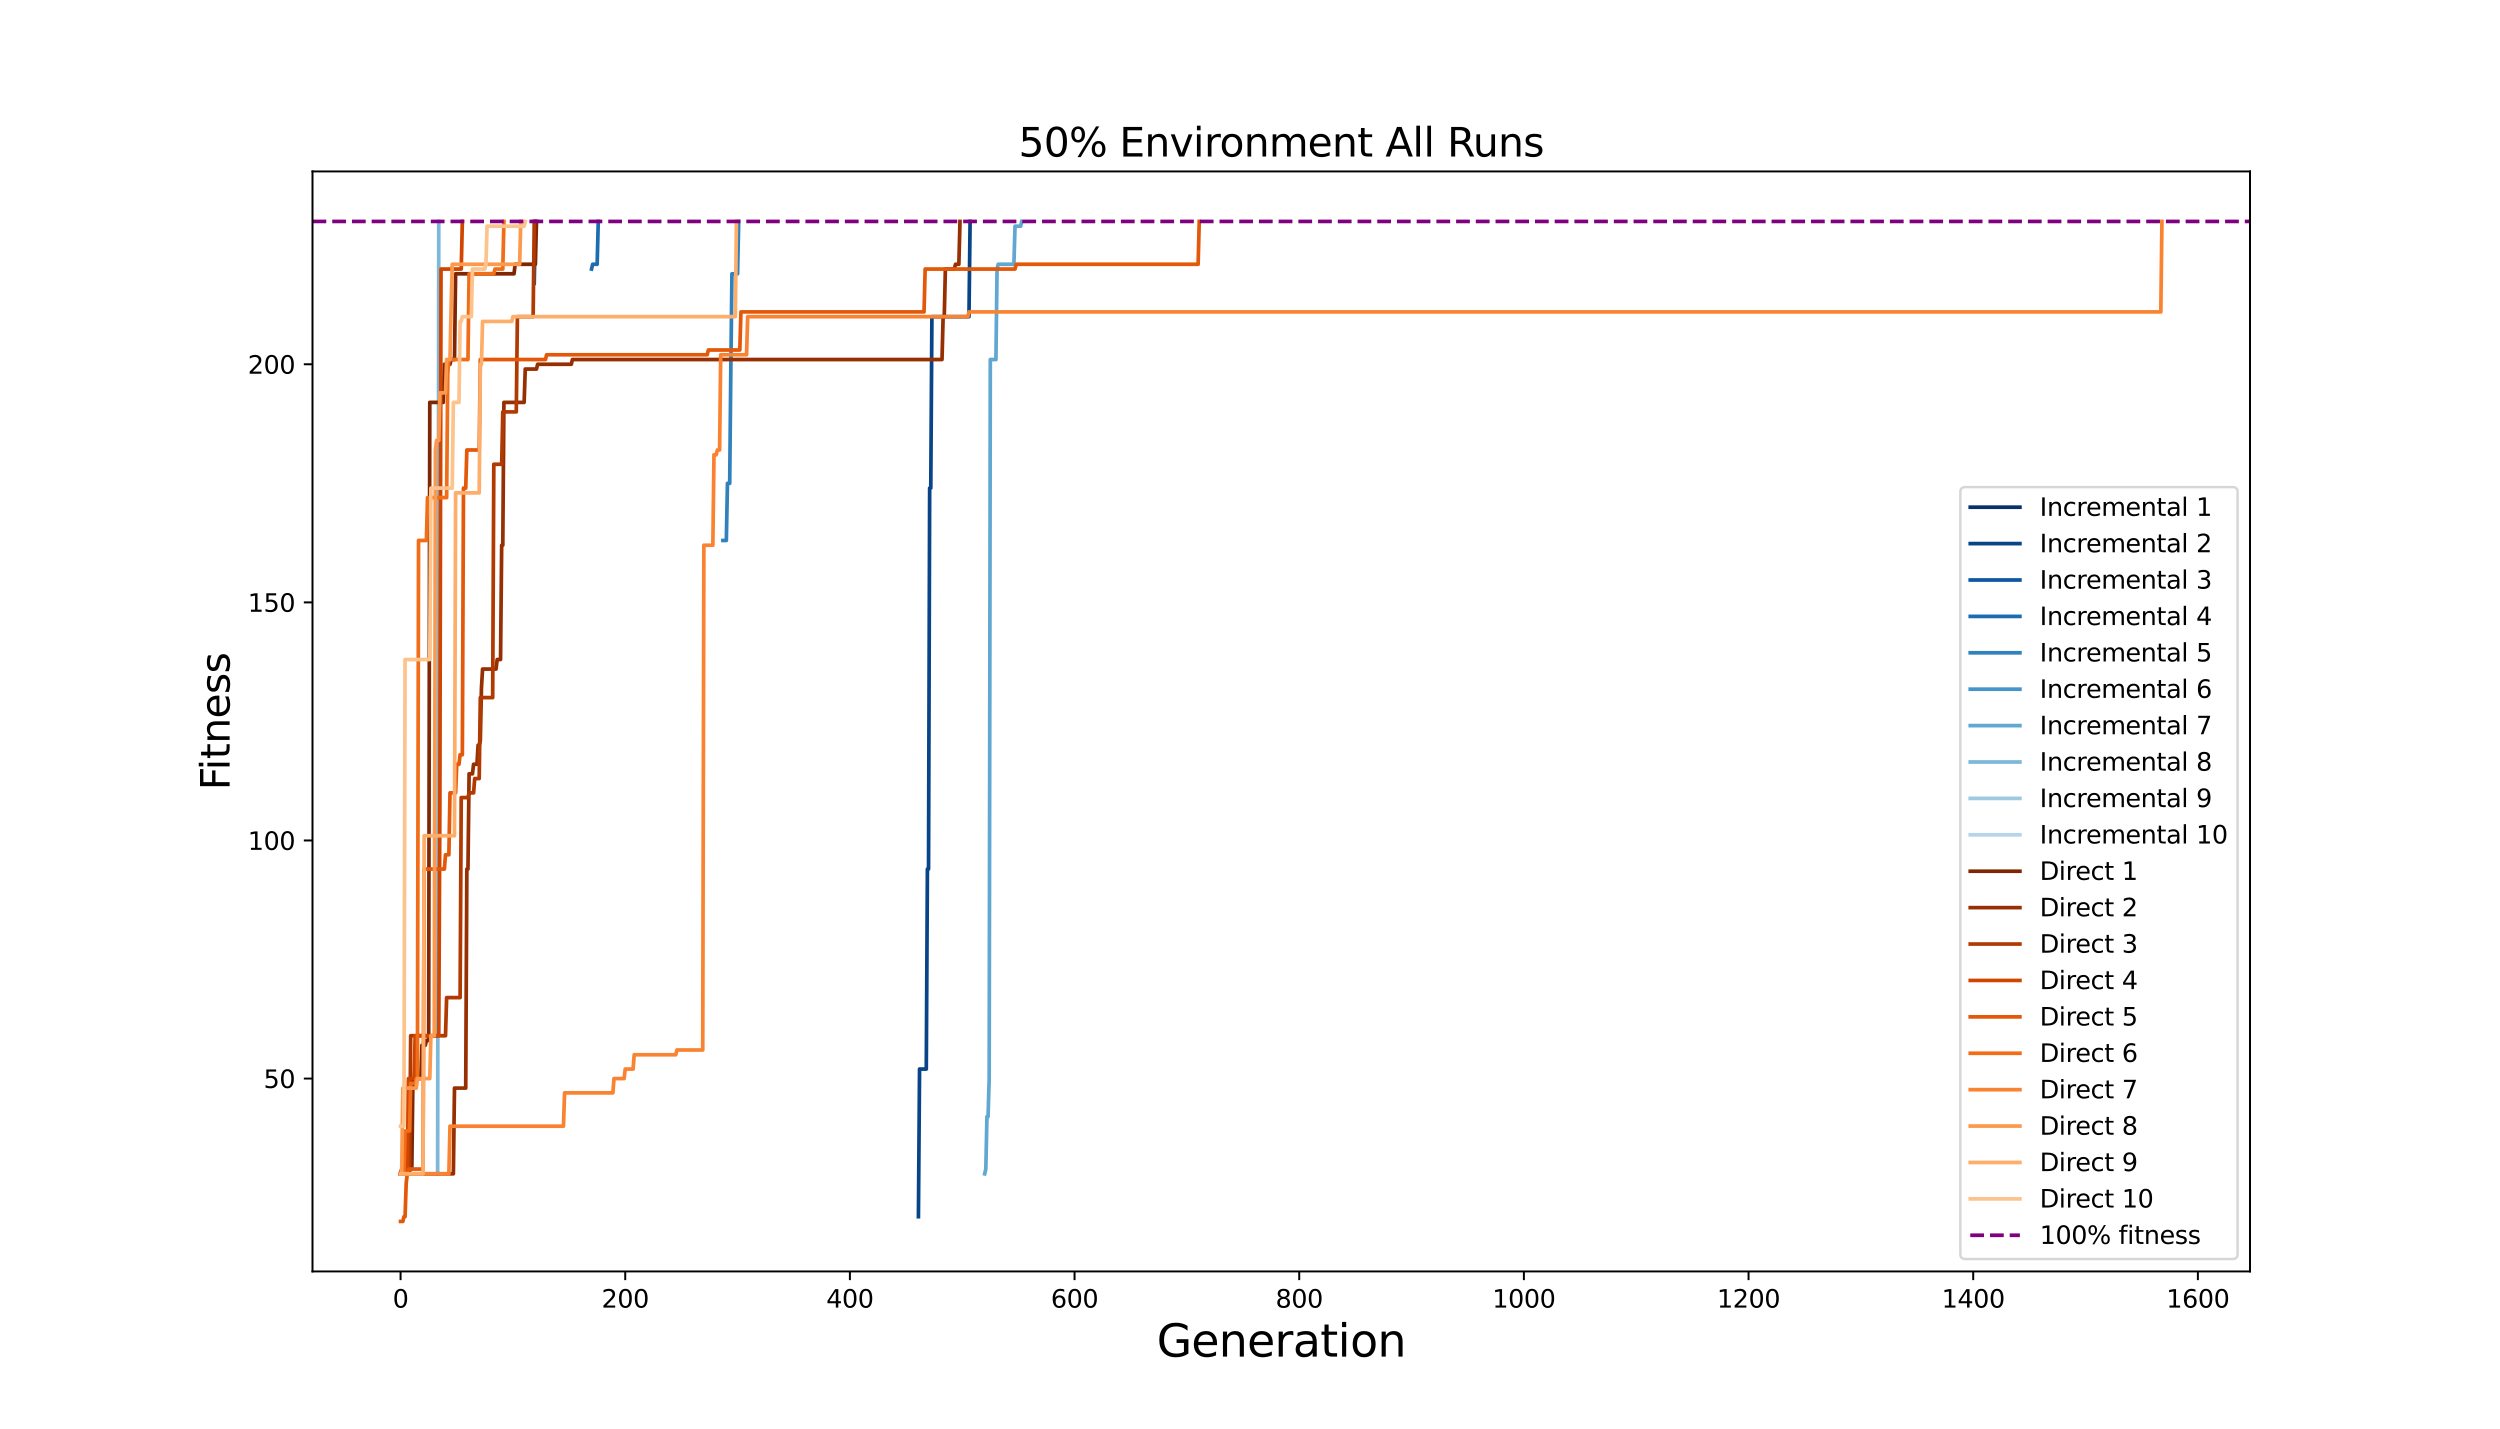<?xml version="1.0" encoding="utf-8" standalone="no"?>
<!DOCTYPE svg PUBLIC "-//W3C//DTD SVG 1.1//EN"
  "http://www.w3.org/Graphics/SVG/1.1/DTD/svg11.dtd">
<svg xmlns:xlink="http://www.w3.org/1999/xlink" width="1008pt" height="576pt" viewBox="0 0 1008 576" xmlns="http://www.w3.org/2000/svg" version="1.1">
 <defs>
  <style type="text/css">*{stroke-linejoin: round; stroke-linecap: butt}</style>
 </defs>
 <g id="figure_1">
  <g id="patch_1">
   <path d="M 0 576 
L 1008 576 
L 1008 0 
L 0 0 
z
" style="fill: #ffffff"/>
  </g>
  <g id="axes_1">
   <g id="patch_2">
    <path d="M 126 512.64 
L 907.2 512.64 
L 907.2 69.12 
L 126 69.12 
z
" style="fill: #ffffff"/>
   </g>
   <g id="matplotlib.axis_1">
    <g id="xtick_1">
     <g id="line2d_1">
      <defs>
       <path id="m8a34e574d5" d="M 0 0 
L 0 3.5 
" style="stroke: #000000; stroke-width: 0.8"/>
      </defs>
      <g>
       <use xlink:href="#m8a34e574d5" x="161.509" y="512.64" style="stroke: #000000; stroke-width: 0.8"/>
      </g>
     </g>
     <g id="text_1">
      <!-- 0 -->
      <g transform="translate(158.328 527.238) scale(0.1 -0.1)">
       <defs>
        <path id="DejaVuSans-30" d="M 2034 4250 
Q 1547 4250 1301 3770 
Q 1056 3291 1056 2328 
Q 1056 1369 1301 889 
Q 1547 409 2034 409 
Q 2525 409 2770 889 
Q 3016 1369 3016 2328 
Q 3016 3291 2770 3770 
Q 2525 4250 2034 4250 
z
M 2034 4750 
Q 2819 4750 3233 4129 
Q 3647 3509 3647 2328 
Q 3647 1150 3233 529 
Q 2819 -91 2034 -91 
Q 1250 -91 836 529 
Q 422 1150 422 2328 
Q 422 3509 836 4129 
Q 1250 4750 2034 4750 
z
" transform="scale(0.016)"/>
       </defs>
       <use xlink:href="#DejaVuSans-30"/>
      </g>
     </g>
    </g>
    <g id="xtick_2">
     <g id="line2d_2">
      <g>
       <use xlink:href="#m8a34e574d5" x="252.094" y="512.64" style="stroke: #000000; stroke-width: 0.8"/>
      </g>
     </g>
     <g id="text_2">
      <!-- 200 -->
      <g transform="translate(242.55 527.238) scale(0.1 -0.1)">
       <defs>
        <path id="DejaVuSans-32" d="M 1228 531 
L 3431 531 
L 3431 0 
L 469 0 
L 469 531 
Q 828 903 1448 1529 
Q 2069 2156 2228 2338 
Q 2531 2678 2651 2914 
Q 2772 3150 2772 3378 
Q 2772 3750 2511 3984 
Q 2250 4219 1831 4219 
Q 1534 4219 1204 4116 
Q 875 4013 500 3803 
L 500 4441 
Q 881 4594 1212 4672 
Q 1544 4750 1819 4750 
Q 2544 4750 2975 4387 
Q 3406 4025 3406 3419 
Q 3406 3131 3298 2873 
Q 3191 2616 2906 2266 
Q 2828 2175 2409 1742 
Q 1991 1309 1228 531 
z
" transform="scale(0.016)"/>
       </defs>
       <use xlink:href="#DejaVuSans-32"/>
       <use xlink:href="#DejaVuSans-30" x="63.623"/>
       <use xlink:href="#DejaVuSans-30" x="127.246"/>
      </g>
     </g>
    </g>
    <g id="xtick_3">
     <g id="line2d_3">
      <g>
       <use xlink:href="#m8a34e574d5" x="342.678" y="512.64" style="stroke: #000000; stroke-width: 0.8"/>
      </g>
     </g>
     <g id="text_3">
      <!-- 400 -->
      <g transform="translate(333.134 527.238) scale(0.1 -0.1)">
       <defs>
        <path id="DejaVuSans-34" d="M 2419 4116 
L 825 1625 
L 2419 1625 
L 2419 4116 
z
M 2253 4666 
L 3047 4666 
L 3047 1625 
L 3713 1625 
L 3713 1100 
L 3047 1100 
L 3047 0 
L 2419 0 
L 2419 1100 
L 313 1100 
L 313 1709 
L 2253 4666 
z
" transform="scale(0.016)"/>
       </defs>
       <use xlink:href="#DejaVuSans-34"/>
       <use xlink:href="#DejaVuSans-30" x="63.623"/>
       <use xlink:href="#DejaVuSans-30" x="127.246"/>
      </g>
     </g>
    </g>
    <g id="xtick_4">
     <g id="line2d_4">
      <g>
       <use xlink:href="#m8a34e574d5" x="433.262" y="512.64" style="stroke: #000000; stroke-width: 0.8"/>
      </g>
     </g>
     <g id="text_4">
      <!-- 600 -->
      <g transform="translate(423.719 527.238) scale(0.1 -0.1)">
       <defs>
        <path id="DejaVuSans-36" d="M 2113 2584 
Q 1688 2584 1439 2293 
Q 1191 2003 1191 1497 
Q 1191 994 1439 701 
Q 1688 409 2113 409 
Q 2538 409 2786 701 
Q 3034 994 3034 1497 
Q 3034 2003 2786 2293 
Q 2538 2584 2113 2584 
z
M 3366 4563 
L 3366 3988 
Q 3128 4100 2886 4159 
Q 2644 4219 2406 4219 
Q 1781 4219 1451 3797 
Q 1122 3375 1075 2522 
Q 1259 2794 1537 2939 
Q 1816 3084 2150 3084 
Q 2853 3084 3261 2657 
Q 3669 2231 3669 1497 
Q 3669 778 3244 343 
Q 2819 -91 2113 -91 
Q 1303 -91 875 529 
Q 447 1150 447 2328 
Q 447 3434 972 4092 
Q 1497 4750 2381 4750 
Q 2619 4750 2861 4703 
Q 3103 4656 3366 4563 
z
" transform="scale(0.016)"/>
       </defs>
       <use xlink:href="#DejaVuSans-36"/>
       <use xlink:href="#DejaVuSans-30" x="63.623"/>
       <use xlink:href="#DejaVuSans-30" x="127.246"/>
      </g>
     </g>
    </g>
    <g id="xtick_5">
     <g id="line2d_5">
      <g>
       <use xlink:href="#m8a34e574d5" x="523.847" y="512.64" style="stroke: #000000; stroke-width: 0.8"/>
      </g>
     </g>
     <g id="text_5">
      <!-- 800 -->
      <g transform="translate(514.303 527.238) scale(0.1 -0.1)">
       <defs>
        <path id="DejaVuSans-38" d="M 2034 2216 
Q 1584 2216 1326 1975 
Q 1069 1734 1069 1313 
Q 1069 891 1326 650 
Q 1584 409 2034 409 
Q 2484 409 2743 651 
Q 3003 894 3003 1313 
Q 3003 1734 2745 1975 
Q 2488 2216 2034 2216 
z
M 1403 2484 
Q 997 2584 770 2862 
Q 544 3141 544 3541 
Q 544 4100 942 4425 
Q 1341 4750 2034 4750 
Q 2731 4750 3128 4425 
Q 3525 4100 3525 3541 
Q 3525 3141 3298 2862 
Q 3072 2584 2669 2484 
Q 3125 2378 3379 2068 
Q 3634 1759 3634 1313 
Q 3634 634 3220 271 
Q 2806 -91 2034 -91 
Q 1263 -91 848 271 
Q 434 634 434 1313 
Q 434 1759 690 2068 
Q 947 2378 1403 2484 
z
M 1172 3481 
Q 1172 3119 1398 2916 
Q 1625 2713 2034 2713 
Q 2441 2713 2670 2916 
Q 2900 3119 2900 3481 
Q 2900 3844 2670 4047 
Q 2441 4250 2034 4250 
Q 1625 4250 1398 4047 
Q 1172 3844 1172 3481 
z
" transform="scale(0.016)"/>
       </defs>
       <use xlink:href="#DejaVuSans-38"/>
       <use xlink:href="#DejaVuSans-30" x="63.623"/>
       <use xlink:href="#DejaVuSans-30" x="127.246"/>
      </g>
     </g>
    </g>
    <g id="xtick_6">
     <g id="line2d_6">
      <g>
       <use xlink:href="#m8a34e574d5" x="614.431" y="512.64" style="stroke: #000000; stroke-width: 0.8"/>
      </g>
     </g>
     <g id="text_6">
      <!-- 1000 -->
      <g transform="translate(601.706 527.238) scale(0.1 -0.1)">
       <defs>
        <path id="DejaVuSans-31" d="M 794 531 
L 1825 531 
L 1825 4091 
L 703 3866 
L 703 4441 
L 1819 4666 
L 2450 4666 
L 2450 531 
L 3481 531 
L 3481 0 
L 794 0 
L 794 531 
z
" transform="scale(0.016)"/>
       </defs>
       <use xlink:href="#DejaVuSans-31"/>
       <use xlink:href="#DejaVuSans-30" x="63.623"/>
       <use xlink:href="#DejaVuSans-30" x="127.246"/>
       <use xlink:href="#DejaVuSans-30" x="190.869"/>
      </g>
     </g>
    </g>
    <g id="xtick_7">
     <g id="line2d_7">
      <g>
       <use xlink:href="#m8a34e574d5" x="705.016" y="512.64" style="stroke: #000000; stroke-width: 0.8"/>
      </g>
     </g>
     <g id="text_7">
      <!-- 1200 -->
      <g transform="translate(692.291 527.238) scale(0.1 -0.1)">
       <use xlink:href="#DejaVuSans-31"/>
       <use xlink:href="#DejaVuSans-32" x="63.623"/>
       <use xlink:href="#DejaVuSans-30" x="127.246"/>
       <use xlink:href="#DejaVuSans-30" x="190.869"/>
      </g>
     </g>
    </g>
    <g id="xtick_8">
     <g id="line2d_8">
      <g>
       <use xlink:href="#m8a34e574d5" x="795.6" y="512.64" style="stroke: #000000; stroke-width: 0.8"/>
      </g>
     </g>
     <g id="text_8">
      <!-- 1400 -->
      <g transform="translate(782.875 527.238) scale(0.1 -0.1)">
       <use xlink:href="#DejaVuSans-31"/>
       <use xlink:href="#DejaVuSans-34" x="63.623"/>
       <use xlink:href="#DejaVuSans-30" x="127.246"/>
       <use xlink:href="#DejaVuSans-30" x="190.869"/>
      </g>
     </g>
    </g>
    <g id="xtick_9">
     <g id="line2d_9">
      <g>
       <use xlink:href="#m8a34e574d5" x="886.184" y="512.64" style="stroke: #000000; stroke-width: 0.8"/>
      </g>
     </g>
     <g id="text_9">
      <!-- 1600 -->
      <g transform="translate(873.459 527.238) scale(0.1 -0.1)">
       <use xlink:href="#DejaVuSans-31"/>
       <use xlink:href="#DejaVuSans-36" x="63.623"/>
       <use xlink:href="#DejaVuSans-30" x="127.246"/>
       <use xlink:href="#DejaVuSans-30" x="190.869"/>
      </g>
     </g>
    </g>
    <g id="text_10">
     <!-- Generation -->
     <g transform="translate(466.393 546.995) scale(0.18 -0.18)">
      <defs>
       <path id="DejaVuSans-47" d="M 3809 666 
L 3809 1919 
L 2778 1919 
L 2778 2438 
L 4434 2438 
L 4434 434 
Q 4069 175 3628 42 
Q 3188 -91 2688 -91 
Q 1594 -91 976 548 
Q 359 1188 359 2328 
Q 359 3472 976 4111 
Q 1594 4750 2688 4750 
Q 3144 4750 3555 4637 
Q 3966 4525 4313 4306 
L 4313 3634 
Q 3963 3931 3569 4081 
Q 3175 4231 2741 4231 
Q 1884 4231 1454 3753 
Q 1025 3275 1025 2328 
Q 1025 1384 1454 906 
Q 1884 428 2741 428 
Q 3075 428 3337 486 
Q 3600 544 3809 666 
z
" transform="scale(0.016)"/>
       <path id="DejaVuSans-65" d="M 3597 1894 
L 3597 1613 
L 953 1613 
Q 991 1019 1311 708 
Q 1631 397 2203 397 
Q 2534 397 2845 478 
Q 3156 559 3463 722 
L 3463 178 
Q 3153 47 2828 -22 
Q 2503 -91 2169 -91 
Q 1331 -91 842 396 
Q 353 884 353 1716 
Q 353 2575 817 3079 
Q 1281 3584 2069 3584 
Q 2775 3584 3186 3129 
Q 3597 2675 3597 1894 
z
M 3022 2063 
Q 3016 2534 2758 2815 
Q 2500 3097 2075 3097 
Q 1594 3097 1305 2825 
Q 1016 2553 972 2059 
L 3022 2063 
z
" transform="scale(0.016)"/>
       <path id="DejaVuSans-6e" d="M 3513 2113 
L 3513 0 
L 2938 0 
L 2938 2094 
Q 2938 2591 2744 2837 
Q 2550 3084 2163 3084 
Q 1697 3084 1428 2787 
Q 1159 2491 1159 1978 
L 1159 0 
L 581 0 
L 581 3500 
L 1159 3500 
L 1159 2956 
Q 1366 3272 1645 3428 
Q 1925 3584 2291 3584 
Q 2894 3584 3203 3211 
Q 3513 2838 3513 2113 
z
" transform="scale(0.016)"/>
       <path id="DejaVuSans-72" d="M 2631 2963 
Q 2534 3019 2420 3045 
Q 2306 3072 2169 3072 
Q 1681 3072 1420 2755 
Q 1159 2438 1159 1844 
L 1159 0 
L 581 0 
L 581 3500 
L 1159 3500 
L 1159 2956 
Q 1341 3275 1631 3429 
Q 1922 3584 2338 3584 
Q 2397 3584 2469 3576 
Q 2541 3569 2628 3553 
L 2631 2963 
z
" transform="scale(0.016)"/>
       <path id="DejaVuSans-61" d="M 2194 1759 
Q 1497 1759 1228 1600 
Q 959 1441 959 1056 
Q 959 750 1161 570 
Q 1363 391 1709 391 
Q 2188 391 2477 730 
Q 2766 1069 2766 1631 
L 2766 1759 
L 2194 1759 
z
M 3341 1997 
L 3341 0 
L 2766 0 
L 2766 531 
Q 2569 213 2275 61 
Q 1981 -91 1556 -91 
Q 1019 -91 701 211 
Q 384 513 384 1019 
Q 384 1609 779 1909 
Q 1175 2209 1959 2209 
L 2766 2209 
L 2766 2266 
Q 2766 2663 2505 2880 
Q 2244 3097 1772 3097 
Q 1472 3097 1187 3025 
Q 903 2953 641 2809 
L 641 3341 
Q 956 3463 1253 3523 
Q 1550 3584 1831 3584 
Q 2591 3584 2966 3190 
Q 3341 2797 3341 1997 
z
" transform="scale(0.016)"/>
       <path id="DejaVuSans-74" d="M 1172 4494 
L 1172 3500 
L 2356 3500 
L 2356 3053 
L 1172 3053 
L 1172 1153 
Q 1172 725 1289 603 
Q 1406 481 1766 481 
L 2356 481 
L 2356 0 
L 1766 0 
Q 1100 0 847 248 
Q 594 497 594 1153 
L 594 3053 
L 172 3053 
L 172 3500 
L 594 3500 
L 594 4494 
L 1172 4494 
z
" transform="scale(0.016)"/>
       <path id="DejaVuSans-69" d="M 603 3500 
L 1178 3500 
L 1178 0 
L 603 0 
L 603 3500 
z
M 603 4863 
L 1178 4863 
L 1178 4134 
L 603 4134 
L 603 4863 
z
" transform="scale(0.016)"/>
       <path id="DejaVuSans-6f" d="M 1959 3097 
Q 1497 3097 1228 2736 
Q 959 2375 959 1747 
Q 959 1119 1226 758 
Q 1494 397 1959 397 
Q 2419 397 2687 759 
Q 2956 1122 2956 1747 
Q 2956 2369 2687 2733 
Q 2419 3097 1959 3097 
z
M 1959 3584 
Q 2709 3584 3137 3096 
Q 3566 2609 3566 1747 
Q 3566 888 3137 398 
Q 2709 -91 1959 -91 
Q 1206 -91 779 398 
Q 353 888 353 1747 
Q 353 2609 779 3096 
Q 1206 3584 1959 3584 
z
" transform="scale(0.016)"/>
      </defs>
      <use xlink:href="#DejaVuSans-47"/>
      <use xlink:href="#DejaVuSans-65" x="77.49"/>
      <use xlink:href="#DejaVuSans-6e" x="139.014"/>
      <use xlink:href="#DejaVuSans-65" x="202.393"/>
      <use xlink:href="#DejaVuSans-72" x="263.916"/>
      <use xlink:href="#DejaVuSans-61" x="305.029"/>
      <use xlink:href="#DejaVuSans-74" x="366.309"/>
      <use xlink:href="#DejaVuSans-69" x="405.518"/>
      <use xlink:href="#DejaVuSans-6f" x="433.301"/>
      <use xlink:href="#DejaVuSans-6e" x="494.482"/>
     </g>
    </g>
   </g>
   <g id="matplotlib.axis_2">
    <g id="ytick_1">
     <g id="line2d_10">
      <defs>
       <path id="med79c8e75f" d="M 0 0 
L -3.5 0 
" style="stroke: #000000; stroke-width: 0.8"/>
      </defs>
      <g>
       <use xlink:href="#med79c8e75f" x="126" y="434.88" style="stroke: #000000; stroke-width: 0.8"/>
      </g>
     </g>
     <g id="text_11">
      <!-- 50 -->
      <g transform="translate(106.275 438.679) scale(0.1 -0.1)">
       <defs>
        <path id="DejaVuSans-35" d="M 691 4666 
L 3169 4666 
L 3169 4134 
L 1269 4134 
L 1269 2991 
Q 1406 3038 1543 3061 
Q 1681 3084 1819 3084 
Q 2600 3084 3056 2656 
Q 3513 2228 3513 1497 
Q 3513 744 3044 326 
Q 2575 -91 1722 -91 
Q 1428 -91 1123 -41 
Q 819 9 494 109 
L 494 744 
Q 775 591 1075 516 
Q 1375 441 1709 441 
Q 2250 441 2565 725 
Q 2881 1009 2881 1497 
Q 2881 1984 2565 2268 
Q 2250 2553 1709 2553 
Q 1456 2553 1204 2497 
Q 953 2441 691 2322 
L 691 4666 
z
" transform="scale(0.016)"/>
       </defs>
       <use xlink:href="#DejaVuSans-35"/>
       <use xlink:href="#DejaVuSans-30" x="63.623"/>
      </g>
     </g>
    </g>
    <g id="ytick_2">
     <g id="line2d_11">
      <g>
       <use xlink:href="#med79c8e75f" x="126" y="338.88" style="stroke: #000000; stroke-width: 0.8"/>
      </g>
     </g>
     <g id="text_12">
      <!-- 100 -->
      <g transform="translate(99.912 342.679) scale(0.1 -0.1)">
       <use xlink:href="#DejaVuSans-31"/>
       <use xlink:href="#DejaVuSans-30" x="63.623"/>
       <use xlink:href="#DejaVuSans-30" x="127.246"/>
      </g>
     </g>
    </g>
    <g id="ytick_3">
     <g id="line2d_12">
      <g>
       <use xlink:href="#med79c8e75f" x="126" y="242.88" style="stroke: #000000; stroke-width: 0.8"/>
      </g>
     </g>
     <g id="text_13">
      <!-- 150 -->
      <g transform="translate(99.912 246.679) scale(0.1 -0.1)">
       <use xlink:href="#DejaVuSans-31"/>
       <use xlink:href="#DejaVuSans-35" x="63.623"/>
       <use xlink:href="#DejaVuSans-30" x="127.246"/>
      </g>
     </g>
    </g>
    <g id="ytick_4">
     <g id="line2d_13">
      <g>
       <use xlink:href="#med79c8e75f" x="126" y="146.88" style="stroke: #000000; stroke-width: 0.8"/>
      </g>
     </g>
     <g id="text_14">
      <!-- 200 -->
      <g transform="translate(99.912 150.679) scale(0.1 -0.1)">
       <use xlink:href="#DejaVuSans-32"/>
       <use xlink:href="#DejaVuSans-30" x="63.623"/>
       <use xlink:href="#DejaVuSans-30" x="127.246"/>
      </g>
     </g>
    </g>
    <g id="text_15">
     <!-- Fitness -->
     <g transform="translate(92.585 318.587) rotate(-90) scale(0.16 -0.16)">
      <defs>
       <path id="DejaVuSans-46" d="M 628 4666 
L 3309 4666 
L 3309 4134 
L 1259 4134 
L 1259 2759 
L 3109 2759 
L 3109 2228 
L 1259 2228 
L 1259 0 
L 628 0 
L 628 4666 
z
" transform="scale(0.016)"/>
       <path id="DejaVuSans-73" d="M 2834 3397 
L 2834 2853 
Q 2591 2978 2328 3040 
Q 2066 3103 1784 3103 
Q 1356 3103 1142 2972 
Q 928 2841 928 2578 
Q 928 2378 1081 2264 
Q 1234 2150 1697 2047 
L 1894 2003 
Q 2506 1872 2764 1633 
Q 3022 1394 3022 966 
Q 3022 478 2636 193 
Q 2250 -91 1575 -91 
Q 1294 -91 989 -36 
Q 684 19 347 128 
L 347 722 
Q 666 556 975 473 
Q 1284 391 1588 391 
Q 1994 391 2212 530 
Q 2431 669 2431 922 
Q 2431 1156 2273 1281 
Q 2116 1406 1581 1522 
L 1381 1569 
Q 847 1681 609 1914 
Q 372 2147 372 2553 
Q 372 3047 722 3315 
Q 1072 3584 1716 3584 
Q 2034 3584 2315 3537 
Q 2597 3491 2834 3397 
z
" transform="scale(0.016)"/>
      </defs>
      <use xlink:href="#DejaVuSans-46"/>
      <use xlink:href="#DejaVuSans-69" x="50.27"/>
      <use xlink:href="#DejaVuSans-74" x="78.053"/>
      <use xlink:href="#DejaVuSans-6e" x="117.262"/>
      <use xlink:href="#DejaVuSans-65" x="180.641"/>
      <use xlink:href="#DejaVuSans-73" x="242.164"/>
      <use xlink:href="#DejaVuSans-73" x="294.264"/>
     </g>
    </g>
   </g>
   <g id="line2d_14">
    <path d="M 256.623 89.28 
" clip-path="url(#pf8d61928e3)" style="fill: none; stroke: #08306b; stroke-width: 1.5; stroke-linecap: square"/>
   </g>
   <g id="line2d_15">
    <path d="M 370.306 490.56 
L 370.759 431.04 
L 371.212 431.04 
L 371.665 431.04 
L 372.118 431.04 
L 372.571 431.04 
L 373.024 431.04 
L 373.477 431.04 
L 373.93 350.4 
L 374.382 350.4 
L 374.835 196.8 
L 375.288 196.8 
L 375.741 127.68 
L 376.194 127.68 
L 376.647 127.68 
L 377.1 127.68 
L 377.553 127.68 
L 378.006 127.68 
L 378.459 127.68 
L 378.912 127.68 
L 379.365 127.68 
L 379.818 127.68 
L 380.27 127.68 
L 380.723 127.68 
L 381.176 127.68 
L 381.629 127.68 
L 382.082 127.68 
L 382.535 127.68 
L 382.988 127.68 
L 383.441 127.68 
L 383.894 127.68 
L 384.347 127.68 
L 384.8 127.68 
L 385.253 127.68 
L 385.706 127.68 
L 386.158 127.68 
L 386.611 127.68 
L 387.064 127.68 
L 387.517 127.68 
L 387.97 127.68 
L 388.423 127.68 
L 388.876 127.68 
L 389.329 127.68 
L 389.782 127.68 
L 390.235 127.68 
L 390.688 127.68 
L 391.141 89.28 
" clip-path="url(#pf8d61928e3)" style="fill: none; stroke: #084488; stroke-width: 1.5; stroke-linecap: square"/>
   </g>
   <g id="line2d_16">
    <path d="M 215.407 114.24 
L 215.86 89.28 
" clip-path="url(#pf8d61928e3)" style="fill: none; stroke: #0e58a2; stroke-width: 1.5; stroke-linecap: square"/>
   </g>
   <g id="line2d_17">
    <path d="M 238.506 108.48 
L 238.959 106.56 
L 239.412 106.56 
L 239.865 106.56 
L 240.318 106.56 
L 240.77 106.56 
L 241.223 89.28 
" clip-path="url(#pf8d61928e3)" style="fill: none; stroke: #1d6cb1; stroke-width: 1.5; stroke-linecap: square"/>
   </g>
   <g id="line2d_18">
    <path d="M 291.498 217.92 
L 291.951 217.92 
L 292.404 217.92 
L 292.856 217.92 
L 293.309 194.88 
L 293.762 194.88 
L 294.215 194.88 
L 294.668 148.8 
L 295.121 110.4 
L 295.574 110.4 
L 296.027 110.4 
L 296.48 110.4 
L 296.933 110.4 
L 297.386 110.4 
L 297.839 89.28 
" clip-path="url(#pf8d61928e3)" style="fill: none; stroke: #3181bd; stroke-width: 1.5; stroke-linecap: square"/>
   </g>
   <g id="line2d_19">
    <path d="M 501.201 89.28 
" clip-path="url(#pf8d61928e3)" style="fill: none; stroke: #4695c8; stroke-width: 1.5; stroke-linecap: square"/>
   </g>
   <g id="line2d_20">
    <path d="M 397.029 473.28 
L 397.481 471.36 
L 397.934 450.24 
L 398.387 450.24 
L 398.84 434.88 
L 399.293 144.96 
L 399.746 144.96 
L 400.199 144.96 
L 400.652 144.96 
L 401.105 144.96 
L 401.558 144.96 
L 402.011 108.48 
L 402.464 106.56 
L 402.917 106.56 
L 403.369 106.56 
L 403.822 106.56 
L 404.275 106.56 
L 404.728 106.56 
L 405.181 106.56 
L 405.634 106.56 
L 406.087 106.56 
L 406.54 106.56 
L 406.993 106.56 
L 407.446 106.56 
L 407.899 106.56 
L 408.352 106.56 
L 408.805 106.56 
L 409.257 91.2 
L 409.71 91.2 
L 410.163 91.2 
L 410.616 91.2 
L 411.069 91.2 
L 411.522 91.2 
L 411.975 89.28 
" clip-path="url(#pf8d61928e3)" style="fill: none; stroke: #60a7d2; stroke-width: 1.5; stroke-linecap: square"/>
   </g>
   <g id="line2d_21">
    <path d="M 176.456 473.28 
L 176.908 89.28 
" clip-path="url(#pf8d61928e3)" style="fill: none; stroke: #7db8da; stroke-width: 1.5; stroke-linecap: square"/>
   </g>
   <g id="line2d_22">
    <path d="M 329.543 89.28 
" clip-path="url(#pf8d61928e3)" style="fill: none; stroke: #9dcae1; stroke-width: 1.5; stroke-linecap: square"/>
   </g>
   <g id="line2d_23"/>
   <g id="line2d_24">
    <path d="M 161.509 473.28 
L 161.962 471.36 
L 162.415 471.36 
L 162.868 471.36 
L 163.321 471.36 
L 163.774 471.36 
L 164.227 471.36 
L 164.68 471.36 
L 165.132 471.36 
L 165.585 471.36 
L 166.038 471.36 
L 166.491 434.88 
L 166.944 434.88 
L 167.397 434.88 
L 167.85 434.88 
L 168.303 434.88 
L 168.756 434.88 
L 169.209 434.88 
L 169.662 434.88 
L 170.115 421.44 
L 170.568 421.44 
L 171.02 421.44 
L 171.473 421.44 
L 171.926 419.52 
L 172.379 419.52 
L 172.832 419.52 
L 173.285 162.24 
L 173.738 162.24 
L 174.191 162.24 
L 174.644 162.24 
L 175.097 162.24 
L 175.55 162.24 
L 176.003 162.24 
L 176.456 162.24 
L 176.908 162.24 
L 177.361 162.24 
L 177.814 162.24 
L 178.267 162.24 
L 178.72 162.24 
L 179.173 146.88 
L 179.626 146.88 
L 180.079 146.88 
L 180.532 146.88 
L 180.985 146.88 
L 181.438 146.88 
L 181.891 144.96 
L 182.344 144.96 
L 182.796 144.96 
L 183.249 144.96 
L 183.702 110.4 
L 184.155 110.4 
L 184.608 110.4 
L 185.061 110.4 
L 185.514 110.4 
L 185.967 110.4 
L 186.42 110.4 
L 186.873 110.4 
L 187.326 110.4 
L 187.779 110.4 
L 188.231 110.4 
L 188.684 110.4 
L 189.137 110.4 
L 189.59 110.4 
L 190.043 110.4 
L 190.496 110.4 
L 190.949 110.4 
L 191.402 110.4 
L 191.855 110.4 
L 192.308 110.4 
L 192.761 110.4 
L 193.214 110.4 
L 193.667 110.4 
L 194.119 110.4 
L 194.572 110.4 
L 195.025 110.4 
L 195.478 110.4 
L 195.931 110.4 
L 196.384 110.4 
L 196.837 110.4 
L 197.29 110.4 
L 197.743 110.4 
L 198.196 110.4 
L 198.649 110.4 
L 199.102 110.4 
L 199.555 110.4 
L 200.007 110.4 
L 200.46 110.4 
L 200.913 110.4 
L 201.366 110.4 
L 201.819 110.4 
L 202.272 110.4 
L 202.725 110.4 
L 203.178 110.4 
L 203.631 110.4 
L 204.084 110.4 
L 204.537 110.4 
L 204.99 110.4 
L 205.443 110.4 
L 205.895 110.4 
L 206.348 110.4 
L 206.801 110.4 
L 207.254 110.4 
L 207.707 106.56 
L 208.16 106.56 
L 208.613 106.56 
L 209.066 106.56 
L 209.519 106.56 
L 209.972 106.56 
L 210.425 106.56 
L 210.878 106.56 
L 211.331 106.56 
L 211.783 106.56 
L 212.236 106.56 
L 212.689 106.56 
L 213.142 106.56 
L 213.595 106.56 
L 214.048 106.56 
L 214.501 106.56 
L 214.954 106.56 
L 215.407 106.56 
L 215.86 106.56 
L 216.313 89.28 
" clip-path="url(#pf8d61928e3)" style="fill: none; stroke: #7f2704; stroke-width: 1.5; stroke-linecap: square"/>
   </g>
   <g id="line2d_25">
    <path d="M 161.509 473.28 
L 182.796 473.28 
L 183.249 438.72 
L 187.779 438.72 
L 188.231 350.4 
L 188.684 350.4 
L 189.137 312 
L 190.496 312 
L 190.949 308.16 
L 192.308 308.16 
L 192.761 300.48 
L 193.214 300.48 
L 193.667 298.56 
L 194.119 277.44 
L 194.572 269.76 
L 200.007 269.76 
L 200.46 265.92 
L 201.819 265.92 
L 202.272 219.84 
L 202.725 219.84 
L 203.178 162.24 
L 211.331 162.24 
L 211.783 148.8 
L 216.313 148.8 
L 216.766 146.88 
L 230.353 146.88 
L 230.806 144.96 
L 379.818 144.96 
L 380.27 127.68 
L 380.723 127.68 
L 381.176 108.48 
L 384.8 108.48 
L 385.253 106.56 
L 386.611 106.56 
L 387.064 89.28 
L 387.064 89.28 
" clip-path="url(#pf8d61928e3)" style="fill: none; stroke: #963003; stroke-width: 1.5; stroke-linecap: square"/>
   </g>
   <g id="line2d_26">
    <path d="M 161.509 473.28 
L 161.962 473.28 
L 162.415 473.28 
L 162.868 473.28 
L 163.321 473.28 
L 163.774 473.28 
L 164.227 473.28 
L 164.68 473.28 
L 165.132 473.28 
L 165.585 417.6 
L 166.038 417.6 
L 166.491 417.6 
L 166.944 417.6 
L 167.397 417.6 
L 167.85 417.6 
L 168.303 417.6 
L 168.756 417.6 
L 169.209 417.6 
L 169.662 417.6 
L 170.115 417.6 
L 170.568 417.6 
L 171.02 417.6 
L 171.473 417.6 
L 171.926 417.6 
L 172.379 417.6 
L 172.832 417.6 
L 173.285 417.6 
L 173.738 417.6 
L 174.191 417.6 
L 174.644 417.6 
L 175.097 417.6 
L 175.55 417.6 
L 176.003 417.6 
L 176.456 417.6 
L 176.908 417.6 
L 177.361 417.6 
L 177.814 417.6 
L 178.267 417.6 
L 178.72 417.6 
L 179.173 417.6 
L 179.626 417.6 
L 180.079 402.24 
L 180.532 402.24 
L 180.985 402.24 
L 181.438 402.24 
L 181.891 402.24 
L 182.344 402.24 
L 182.796 402.24 
L 183.249 402.24 
L 183.702 402.24 
L 184.155 402.24 
L 184.608 402.24 
L 185.061 402.24 
L 185.514 402.24 
L 185.967 321.6 
L 186.42 321.6 
L 186.873 321.6 
L 187.326 321.6 
L 187.779 321.6 
L 188.231 321.6 
L 188.684 321.6 
L 189.137 319.68 
L 189.59 319.68 
L 190.043 319.68 
L 190.496 319.68 
L 190.949 319.68 
L 191.402 313.92 
L 191.855 313.92 
L 192.308 313.92 
L 192.761 313.92 
L 193.214 313.92 
L 193.667 281.28 
L 194.119 281.28 
L 194.572 281.28 
L 195.025 281.28 
L 195.478 281.28 
L 195.931 281.28 
L 196.384 281.28 
L 196.837 281.28 
L 197.29 281.28 
L 197.743 281.28 
L 198.196 281.28 
L 198.649 281.28 
L 199.102 187.2 
L 199.555 187.2 
L 200.007 187.2 
L 200.46 187.2 
L 200.913 187.2 
L 201.366 187.2 
L 201.819 187.2 
L 202.272 187.2 
L 202.725 166.08 
L 203.178 166.08 
L 203.631 166.08 
L 204.084 166.08 
L 204.537 166.08 
L 204.99 166.08 
L 205.443 166.08 
L 205.895 166.08 
L 206.348 166.08 
L 206.801 166.08 
L 207.254 166.08 
L 207.707 166.08 
L 208.16 166.08 
L 208.613 127.68 
L 209.066 127.68 
L 209.519 127.68 
L 209.972 127.68 
L 210.425 127.68 
L 210.878 127.68 
L 211.331 127.68 
L 211.783 127.68 
L 212.236 127.68 
L 212.689 127.68 
L 213.142 127.68 
L 213.595 127.68 
L 214.048 127.68 
L 214.501 127.68 
L 214.954 127.68 
L 215.407 89.28 
" clip-path="url(#pf8d61928e3)" style="fill: none; stroke: #b13a03; stroke-width: 1.5; stroke-linecap: square"/>
   </g>
   <g id="line2d_27">
    <path d="M 161.509 473.28 
L 161.962 473.28 
L 162.415 473.28 
L 162.868 473.28 
L 163.321 473.28 
L 163.774 473.28 
L 164.227 473.28 
L 164.68 434.88 
L 165.132 434.88 
L 165.585 434.88 
L 166.038 434.88 
L 166.491 434.88 
L 166.944 434.88 
L 167.397 417.6 
L 167.85 417.6 
L 168.303 417.6 
L 168.756 417.6 
L 169.209 417.6 
L 169.662 417.6 
L 170.115 417.6 
L 170.568 417.6 
L 171.02 417.6 
L 171.473 417.6 
L 171.926 417.6 
L 172.379 417.6 
L 172.832 417.6 
L 173.285 417.6 
L 173.738 417.6 
L 174.191 417.6 
L 174.644 417.6 
L 175.097 417.6 
L 175.55 417.6 
L 176.003 417.6 
L 176.456 417.6 
L 176.908 417.6 
L 177.361 323.52 
L 177.814 108.48 
L 178.267 108.48 
L 178.72 108.48 
L 179.173 108.48 
L 179.626 108.48 
L 180.079 108.48 
L 180.532 108.48 
L 180.985 108.48 
L 181.438 108.48 
L 181.891 108.48 
L 182.344 108.48 
L 182.796 108.48 
L 183.249 108.48 
L 183.702 108.48 
L 184.155 108.48 
L 184.608 108.48 
L 185.061 108.48 
L 185.514 108.48 
L 185.967 108.48 
L 186.42 89.28 
" clip-path="url(#pf8d61928e3)" style="fill: none; stroke: #d14501; stroke-width: 1.5; stroke-linecap: square"/>
   </g>
   <g id="line2d_28">
    <path d="M 161.509 492.48 
L 162.415 492.48 
L 162.868 490.56 
L 163.321 490.56 
L 163.774 477.12 
L 164.227 473.28 
L 164.68 471.36 
L 170.568 471.36 
L 171.02 350.4 
L 179.173 350.4 
L 179.626 344.64 
L 180.985 344.64 
L 181.438 319.68 
L 183.702 319.68 
L 184.155 308.16 
L 185.061 308.16 
L 185.514 304.32 
L 186.42 304.32 
L 186.873 196.8 
L 187.779 196.8 
L 188.231 181.44 
L 193.214 181.44 
L 193.667 144.96 
L 219.936 144.96 
L 220.389 143.04 
L 285.157 143.04 
L 285.61 141.12 
L 298.292 141.12 
L 298.744 125.76 
L 372.571 125.76 
L 373.024 108.48 
L 409.257 108.48 
L 409.71 106.56 
L 483.084 106.56 
L 483.537 89.28 
L 483.537 89.28 
" clip-path="url(#pf8d61928e3)" style="fill: none; stroke: #e4580a; stroke-width: 1.5; stroke-linecap: square"/>
   </g>
   <g id="line2d_29">
    <path d="M 161.509 473.28 
L 161.962 473.28 
L 162.415 473.28 
L 162.868 473.28 
L 163.321 456 
L 163.774 456 
L 164.227 456 
L 164.68 456 
L 165.132 456 
L 165.585 436.8 
L 166.038 436.8 
L 166.491 436.8 
L 166.944 436.8 
L 167.397 436.8 
L 167.85 434.88 
L 168.303 434.88 
L 168.756 217.92 
L 169.209 217.92 
L 169.662 217.92 
L 170.115 217.92 
L 170.568 217.92 
L 171.02 217.92 
L 171.473 217.92 
L 171.926 217.92 
L 172.379 200.64 
L 172.832 200.64 
L 173.285 200.64 
L 173.738 200.64 
L 174.191 200.64 
L 174.644 200.64 
L 175.097 200.64 
L 175.55 200.64 
L 176.003 200.64 
L 176.456 200.64 
L 176.908 200.64 
L 177.361 200.64 
L 177.814 200.64 
L 178.267 200.64 
L 178.72 200.64 
L 179.173 200.64 
L 179.626 200.64 
L 180.079 200.64 
L 180.532 150.72 
L 180.985 144.96 
L 181.438 144.96 
L 181.891 144.96 
L 182.344 144.96 
L 182.796 144.96 
L 183.249 144.96 
L 183.702 144.96 
L 184.155 144.96 
L 184.608 144.96 
L 185.061 144.96 
L 185.514 144.96 
L 185.967 144.96 
L 186.42 144.96 
L 186.873 144.96 
L 187.326 144.96 
L 187.779 144.96 
L 188.231 144.96 
L 188.684 144.96 
L 189.137 110.4 
L 189.59 110.4 
L 190.043 110.4 
L 190.496 110.4 
L 190.949 110.4 
L 191.402 110.4 
L 191.855 110.4 
L 192.308 110.4 
L 192.761 110.4 
L 193.214 110.4 
L 193.667 110.4 
L 194.119 110.4 
L 194.572 110.4 
L 195.025 110.4 
L 195.478 110.4 
L 195.931 110.4 
L 196.384 110.4 
L 196.837 110.4 
L 197.29 110.4 
L 197.743 110.4 
L 198.196 110.4 
L 198.649 110.4 
L 199.102 110.4 
L 199.555 108.48 
L 200.007 108.48 
L 200.46 108.48 
L 200.913 108.48 
L 201.366 108.48 
L 201.819 108.48 
L 202.272 108.48 
L 202.725 108.48 
L 203.178 89.28 
" clip-path="url(#pf8d61928e3)" style="fill: none; stroke: #f26d17; stroke-width: 1.5; stroke-linecap: square"/>
   </g>
   <g id="line2d_30">
    <path d="M 161.509 473.28 
L 180.985 473.28 
L 181.438 454.08 
L 227.183 454.08 
L 227.636 440.64 
L 247.111 440.64 
L 247.564 434.88 
L 251.641 434.88 
L 252.094 431.04 
L 255.264 431.04 
L 255.717 425.28 
L 272.475 425.28 
L 272.928 423.36 
L 283.345 423.36 
L 283.798 219.84 
L 287.421 219.84 
L 287.874 183.36 
L 288.78 183.36 
L 289.233 181.44 
L 290.139 181.44 
L 290.592 143.04 
L 301.009 143.04 
L 301.462 127.68 
L 390.235 127.68 
L 390.688 125.76 
L 871.238 125.76 
L 871.691 89.28 
L 871.691 89.28 
" clip-path="url(#pf8d61928e3)" style="fill: none; stroke: #fa8331; stroke-width: 1.5; stroke-linecap: square"/>
   </g>
   <g id="line2d_31">
    <path d="M 161.509 473.28 
L 161.962 473.28 
L 162.415 438.72 
L 162.868 438.72 
L 163.321 438.72 
L 163.774 438.72 
L 164.227 438.72 
L 164.68 438.72 
L 165.132 438.72 
L 165.585 438.72 
L 166.038 438.72 
L 166.491 438.72 
L 166.944 438.72 
L 167.397 438.72 
L 167.85 438.72 
L 168.303 434.88 
L 168.756 434.88 
L 169.209 434.88 
L 169.662 434.88 
L 170.115 434.88 
L 170.568 434.88 
L 171.02 434.88 
L 171.473 434.88 
L 171.926 434.88 
L 172.379 434.88 
L 172.832 434.88 
L 173.285 434.88 
L 173.738 417.6 
L 174.191 417.6 
L 174.644 417.6 
L 175.097 417.6 
L 175.55 181.44 
L 176.003 177.6 
L 176.456 177.6 
L 176.908 177.6 
L 177.361 158.4 
L 177.814 158.4 
L 178.267 158.4 
L 178.72 158.4 
L 179.173 158.4 
L 179.626 158.4 
L 180.079 144.96 
L 180.532 144.96 
L 180.985 144.96 
L 181.438 144.96 
L 181.891 123.84 
L 182.344 106.56 
L 182.796 106.56 
L 183.249 106.56 
L 183.702 106.56 
L 184.155 106.56 
L 184.608 106.56 
L 185.061 106.56 
L 185.514 106.56 
L 185.967 106.56 
L 186.42 106.56 
L 186.873 106.56 
L 187.326 106.56 
L 187.779 106.56 
L 188.231 106.56 
L 188.684 106.56 
L 189.137 106.56 
L 189.59 106.56 
L 190.043 106.56 
L 190.496 106.56 
L 190.949 106.56 
L 191.402 106.56 
L 191.855 106.56 
L 192.308 106.56 
L 192.761 106.56 
L 193.214 106.56 
L 193.667 106.56 
L 194.119 106.56 
L 194.572 106.56 
L 195.025 106.56 
L 195.478 106.56 
L 195.931 106.56 
L 196.384 106.56 
L 196.837 106.56 
L 197.29 106.56 
L 197.743 106.56 
L 198.196 106.56 
L 198.649 106.56 
L 199.102 106.56 
L 199.555 106.56 
L 200.007 106.56 
L 200.46 106.56 
L 200.913 106.56 
L 201.366 106.56 
L 201.819 106.56 
L 202.272 106.56 
L 202.725 106.56 
L 203.178 106.56 
L 203.631 106.56 
L 204.084 106.56 
L 204.537 106.56 
L 204.99 106.56 
L 205.443 106.56 
L 205.895 106.56 
L 206.348 106.56 
L 206.801 106.56 
L 207.254 106.56 
L 207.707 106.56 
L 208.16 106.56 
L 208.613 106.56 
L 209.066 106.56 
L 209.519 106.56 
L 209.972 89.28 
" clip-path="url(#pf8d61928e3)" style="fill: none; stroke: #fd994d; stroke-width: 1.5; stroke-linecap: square"/>
   </g>
   <g id="line2d_32">
    <path d="M 161.509 473.28 
L 170.568 473.28 
L 171.02 336.96 
L 183.249 336.96 
L 183.702 198.72 
L 193.214 198.72 
L 193.667 146.88 
L 194.119 146.88 
L 194.572 129.6 
L 206.348 129.6 
L 206.801 127.68 
L 296.48 127.68 
L 296.933 89.28 
L 296.933 89.28 
" clip-path="url(#pf8d61928e3)" style="fill: none; stroke: #fdae6a; stroke-width: 1.5; stroke-linecap: square"/>
   </g>
   <g id="line2d_33">
    <path d="M 161.509 454.08 
L 161.962 454.08 
L 162.415 454.08 
L 162.868 454.08 
L 163.321 265.92 
L 163.774 265.92 
L 164.227 265.92 
L 164.68 265.92 
L 165.132 265.92 
L 165.585 265.92 
L 166.038 265.92 
L 166.491 265.92 
L 166.944 265.92 
L 167.397 265.92 
L 167.85 265.92 
L 168.303 265.92 
L 168.756 265.92 
L 169.209 265.92 
L 169.662 265.92 
L 170.115 265.92 
L 170.568 265.92 
L 171.02 265.92 
L 171.473 265.92 
L 171.926 265.92 
L 172.379 265.92 
L 172.832 265.92 
L 173.285 265.92 
L 173.738 196.8 
L 174.191 196.8 
L 174.644 196.8 
L 175.097 196.8 
L 175.55 196.8 
L 176.003 196.8 
L 176.456 196.8 
L 176.908 196.8 
L 177.361 196.8 
L 177.814 196.8 
L 178.267 196.8 
L 178.72 196.8 
L 179.173 196.8 
L 179.626 196.8 
L 180.079 196.8 
L 180.532 196.8 
L 180.985 196.8 
L 181.438 196.8 
L 181.891 196.8 
L 182.344 196.8 
L 182.796 162.24 
L 183.249 162.24 
L 183.702 162.24 
L 184.155 162.24 
L 184.608 162.24 
L 185.061 162.24 
L 185.514 129.6 
L 185.967 129.6 
L 186.42 127.68 
L 186.873 127.68 
L 187.326 127.68 
L 187.779 127.68 
L 188.231 127.68 
L 188.684 127.68 
L 189.137 127.68 
L 189.59 127.68 
L 190.043 127.68 
L 190.496 108.48 
L 190.949 108.48 
L 191.402 108.48 
L 191.855 108.48 
L 192.308 108.48 
L 192.761 108.48 
L 193.214 108.48 
L 193.667 108.48 
L 194.119 108.48 
L 194.572 108.48 
L 195.025 108.48 
L 195.478 108.48 
L 195.931 106.56 
L 196.384 91.2 
L 196.837 91.2 
L 197.29 91.2 
L 197.743 91.2 
L 198.196 91.2 
L 198.649 91.2 
L 199.102 91.2 
L 199.555 91.2 
L 200.007 91.2 
L 200.46 91.2 
L 200.913 91.2 
L 201.366 91.2 
L 201.819 91.2 
L 202.272 91.2 
L 202.725 91.2 
L 203.178 91.2 
L 203.631 91.2 
L 204.084 91.2 
L 204.537 91.2 
L 204.99 91.2 
L 205.443 91.2 
L 205.895 91.2 
L 206.348 91.2 
L 206.801 91.2 
L 207.254 91.2 
L 207.707 91.2 
L 208.16 91.2 
L 208.613 91.2 
L 209.066 91.2 
L 209.519 91.2 
L 209.972 91.2 
L 210.425 91.2 
L 210.878 91.2 
L 211.331 91.2 
L 211.783 89.28 
" clip-path="url(#pf8d61928e3)" style="fill: none; stroke: #fdc38d; stroke-width: 1.5; stroke-linecap: square"/>
   </g>
   <g id="line2d_34">
    <path d="M 126 89.28 
L 907.2 89.28 
" clip-path="url(#pf8d61928e3)" style="fill: none; stroke-dasharray: 5.55,2.4; stroke-dashoffset: 0; stroke: #800080; stroke-width: 1.5"/>
   </g>
   <g id="patch_3">
    <path d="M 126 512.64 
L 126 69.12 
" style="fill: none; stroke: #000000; stroke-width: 0.8; stroke-linejoin: miter; stroke-linecap: square"/>
   </g>
   <g id="patch_4">
    <path d="M 907.2 512.64 
L 907.2 69.12 
" style="fill: none; stroke: #000000; stroke-width: 0.8; stroke-linejoin: miter; stroke-linecap: square"/>
   </g>
   <g id="patch_5">
    <path d="M 126 512.64 
L 907.2 512.64 
" style="fill: none; stroke: #000000; stroke-width: 0.8; stroke-linejoin: miter; stroke-linecap: square"/>
   </g>
   <g id="patch_6">
    <path d="M 126 69.12 
L 907.2 69.12 
" style="fill: none; stroke: #000000; stroke-width: 0.8; stroke-linejoin: miter; stroke-linecap: square"/>
   </g>
   <g id="text_16">
    <!-- 50% Environment All Runs -->
    <g transform="translate(410.69 63.12) scale(0.16 -0.16)">
     <defs>
      <path id="DejaVuSans-25" d="M 4653 2053 
Q 4381 2053 4226 1822 
Q 4072 1591 4072 1178 
Q 4072 772 4226 539 
Q 4381 306 4653 306 
Q 4919 306 5073 539 
Q 5228 772 5228 1178 
Q 5228 1588 5073 1820 
Q 4919 2053 4653 2053 
z
M 4653 2450 
Q 5147 2450 5437 2106 
Q 5728 1763 5728 1178 
Q 5728 594 5436 251 
Q 5144 -91 4653 -91 
Q 4153 -91 3862 251 
Q 3572 594 3572 1178 
Q 3572 1766 3864 2108 
Q 4156 2450 4653 2450 
z
M 1428 4353 
Q 1159 4353 1004 4120 
Q 850 3888 850 3481 
Q 850 3069 1003 2837 
Q 1156 2606 1428 2606 
Q 1700 2606 1854 2837 
Q 2009 3069 2009 3481 
Q 2009 3884 1853 4118 
Q 1697 4353 1428 4353 
z
M 4250 4750 
L 4750 4750 
L 1831 -91 
L 1331 -91 
L 4250 4750 
z
M 1428 4750 
Q 1922 4750 2215 4408 
Q 2509 4066 2509 3481 
Q 2509 2891 2217 2550 
Q 1925 2209 1428 2209 
Q 931 2209 642 2551 
Q 353 2894 353 3481 
Q 353 4063 643 4406 
Q 934 4750 1428 4750 
z
" transform="scale(0.016)"/>
      <path id="DejaVuSans-20" transform="scale(0.016)"/>
      <path id="DejaVuSans-45" d="M 628 4666 
L 3578 4666 
L 3578 4134 
L 1259 4134 
L 1259 2753 
L 3481 2753 
L 3481 2222 
L 1259 2222 
L 1259 531 
L 3634 531 
L 3634 0 
L 628 0 
L 628 4666 
z
" transform="scale(0.016)"/>
      <path id="DejaVuSans-76" d="M 191 3500 
L 800 3500 
L 1894 563 
L 2988 3500 
L 3597 3500 
L 2284 0 
L 1503 0 
L 191 3500 
z
" transform="scale(0.016)"/>
      <path id="DejaVuSans-6d" d="M 3328 2828 
Q 3544 3216 3844 3400 
Q 4144 3584 4550 3584 
Q 5097 3584 5394 3201 
Q 5691 2819 5691 2113 
L 5691 0 
L 5113 0 
L 5113 2094 
Q 5113 2597 4934 2840 
Q 4756 3084 4391 3084 
Q 3944 3084 3684 2787 
Q 3425 2491 3425 1978 
L 3425 0 
L 2847 0 
L 2847 2094 
Q 2847 2600 2669 2842 
Q 2491 3084 2119 3084 
Q 1678 3084 1418 2786 
Q 1159 2488 1159 1978 
L 1159 0 
L 581 0 
L 581 3500 
L 1159 3500 
L 1159 2956 
Q 1356 3278 1631 3431 
Q 1906 3584 2284 3584 
Q 2666 3584 2933 3390 
Q 3200 3197 3328 2828 
z
" transform="scale(0.016)"/>
      <path id="DejaVuSans-41" d="M 2188 4044 
L 1331 1722 
L 3047 1722 
L 2188 4044 
z
M 1831 4666 
L 2547 4666 
L 4325 0 
L 3669 0 
L 3244 1197 
L 1141 1197 
L 716 0 
L 50 0 
L 1831 4666 
z
" transform="scale(0.016)"/>
      <path id="DejaVuSans-6c" d="M 603 4863 
L 1178 4863 
L 1178 0 
L 603 0 
L 603 4863 
z
" transform="scale(0.016)"/>
      <path id="DejaVuSans-52" d="M 2841 2188 
Q 3044 2119 3236 1894 
Q 3428 1669 3622 1275 
L 4263 0 
L 3584 0 
L 2988 1197 
Q 2756 1666 2539 1819 
Q 2322 1972 1947 1972 
L 1259 1972 
L 1259 0 
L 628 0 
L 628 4666 
L 2053 4666 
Q 2853 4666 3247 4331 
Q 3641 3997 3641 3322 
Q 3641 2881 3436 2590 
Q 3231 2300 2841 2188 
z
M 1259 4147 
L 1259 2491 
L 2053 2491 
Q 2509 2491 2742 2702 
Q 2975 2913 2975 3322 
Q 2975 3731 2742 3939 
Q 2509 4147 2053 4147 
L 1259 4147 
z
" transform="scale(0.016)"/>
      <path id="DejaVuSans-75" d="M 544 1381 
L 544 3500 
L 1119 3500 
L 1119 1403 
Q 1119 906 1312 657 
Q 1506 409 1894 409 
Q 2359 409 2629 706 
Q 2900 1003 2900 1516 
L 2900 3500 
L 3475 3500 
L 3475 0 
L 2900 0 
L 2900 538 
Q 2691 219 2414 64 
Q 2138 -91 1772 -91 
Q 1169 -91 856 284 
Q 544 659 544 1381 
z
M 1991 3584 
L 1991 3584 
z
" transform="scale(0.016)"/>
     </defs>
     <use xlink:href="#DejaVuSans-35"/>
     <use xlink:href="#DejaVuSans-30" x="63.623"/>
     <use xlink:href="#DejaVuSans-25" x="127.246"/>
     <use xlink:href="#DejaVuSans-20" x="222.266"/>
     <use xlink:href="#DejaVuSans-45" x="254.053"/>
     <use xlink:href="#DejaVuSans-6e" x="317.236"/>
     <use xlink:href="#DejaVuSans-76" x="380.615"/>
     <use xlink:href="#DejaVuSans-69" x="439.795"/>
     <use xlink:href="#DejaVuSans-72" x="467.578"/>
     <use xlink:href="#DejaVuSans-6f" x="506.441"/>
     <use xlink:href="#DejaVuSans-6e" x="567.623"/>
     <use xlink:href="#DejaVuSans-6d" x="631.002"/>
     <use xlink:href="#DejaVuSans-65" x="728.414"/>
     <use xlink:href="#DejaVuSans-6e" x="789.938"/>
     <use xlink:href="#DejaVuSans-74" x="853.316"/>
     <use xlink:href="#DejaVuSans-20" x="892.525"/>
     <use xlink:href="#DejaVuSans-41" x="924.312"/>
     <use xlink:href="#DejaVuSans-6c" x="992.721"/>
     <use xlink:href="#DejaVuSans-6c" x="1020.504"/>
     <use xlink:href="#DejaVuSans-20" x="1048.287"/>
     <use xlink:href="#DejaVuSans-52" x="1080.074"/>
     <use xlink:href="#DejaVuSans-75" x="1145.057"/>
     <use xlink:href="#DejaVuSans-6e" x="1208.436"/>
     <use xlink:href="#DejaVuSans-73" x="1271.814"/>
    </g>
   </g>
   <g id="legend_1">
    <g id="patch_7">
     <path d="M 792.414 507.64 
L 900.2 507.64 
Q 902.2 507.64 902.2 505.64 
L 902.2 198.399 
Q 902.2 196.399 900.2 196.399 
L 792.414 196.399 
Q 790.414 196.399 790.414 198.399 
L 790.414 505.64 
Q 790.414 507.64 792.414 507.64 
z
" style="fill: #ffffff; opacity: 0.8; stroke: #cccccc; stroke-linejoin: miter"/>
    </g>
    <g id="line2d_35">
     <path d="M 794.414 204.498 
L 804.414 204.498 
L 814.414 204.498 
" style="fill: none; stroke: #08306b; stroke-width: 1.5; stroke-linecap: square"/>
    </g>
    <g id="text_17">
     <!-- Incremental 1 -->
     <g transform="translate(822.414 207.998) scale(0.1 -0.1)">
      <defs>
       <path id="DejaVuSans-49" d="M 628 4666 
L 1259 4666 
L 1259 0 
L 628 0 
L 628 4666 
z
" transform="scale(0.016)"/>
       <path id="DejaVuSans-63" d="M 3122 3366 
L 3122 2828 
Q 2878 2963 2633 3030 
Q 2388 3097 2138 3097 
Q 1578 3097 1268 2742 
Q 959 2388 959 1747 
Q 959 1106 1268 751 
Q 1578 397 2138 397 
Q 2388 397 2633 464 
Q 2878 531 3122 666 
L 3122 134 
Q 2881 22 2623 -34 
Q 2366 -91 2075 -91 
Q 1284 -91 818 406 
Q 353 903 353 1747 
Q 353 2603 823 3093 
Q 1294 3584 2113 3584 
Q 2378 3584 2631 3529 
Q 2884 3475 3122 3366 
z
" transform="scale(0.016)"/>
      </defs>
      <use xlink:href="#DejaVuSans-49"/>
      <use xlink:href="#DejaVuSans-6e" x="29.492"/>
      <use xlink:href="#DejaVuSans-63" x="92.871"/>
      <use xlink:href="#DejaVuSans-72" x="147.852"/>
      <use xlink:href="#DejaVuSans-65" x="186.715"/>
      <use xlink:href="#DejaVuSans-6d" x="248.238"/>
      <use xlink:href="#DejaVuSans-65" x="345.65"/>
      <use xlink:href="#DejaVuSans-6e" x="407.174"/>
      <use xlink:href="#DejaVuSans-74" x="470.553"/>
      <use xlink:href="#DejaVuSans-61" x="509.762"/>
      <use xlink:href="#DejaVuSans-6c" x="571.041"/>
      <use xlink:href="#DejaVuSans-20" x="598.824"/>
      <use xlink:href="#DejaVuSans-31" x="630.611"/>
     </g>
    </g>
    <g id="line2d_36">
     <path d="M 794.414 219.176 
L 804.414 219.176 
L 814.414 219.176 
" style="fill: none; stroke: #084488; stroke-width: 1.5; stroke-linecap: square"/>
    </g>
    <g id="text_18">
     <!-- Incremental 2 -->
     <g transform="translate(822.414 222.676) scale(0.1 -0.1)">
      <use xlink:href="#DejaVuSans-49"/>
      <use xlink:href="#DejaVuSans-6e" x="29.492"/>
      <use xlink:href="#DejaVuSans-63" x="92.871"/>
      <use xlink:href="#DejaVuSans-72" x="147.852"/>
      <use xlink:href="#DejaVuSans-65" x="186.715"/>
      <use xlink:href="#DejaVuSans-6d" x="248.238"/>
      <use xlink:href="#DejaVuSans-65" x="345.65"/>
      <use xlink:href="#DejaVuSans-6e" x="407.174"/>
      <use xlink:href="#DejaVuSans-74" x="470.553"/>
      <use xlink:href="#DejaVuSans-61" x="509.762"/>
      <use xlink:href="#DejaVuSans-6c" x="571.041"/>
      <use xlink:href="#DejaVuSans-20" x="598.824"/>
      <use xlink:href="#DejaVuSans-32" x="630.611"/>
     </g>
    </g>
    <g id="line2d_37">
     <path d="M 794.414 233.854 
L 804.414 233.854 
L 814.414 233.854 
" style="fill: none; stroke: #0e58a2; stroke-width: 1.5; stroke-linecap: square"/>
    </g>
    <g id="text_19">
     <!-- Incremental 3 -->
     <g transform="translate(822.414 237.354) scale(0.1 -0.1)">
      <defs>
       <path id="DejaVuSans-33" d="M 2597 2516 
Q 3050 2419 3304 2112 
Q 3559 1806 3559 1356 
Q 3559 666 3084 287 
Q 2609 -91 1734 -91 
Q 1441 -91 1130 -33 
Q 819 25 488 141 
L 488 750 
Q 750 597 1062 519 
Q 1375 441 1716 441 
Q 2309 441 2620 675 
Q 2931 909 2931 1356 
Q 2931 1769 2642 2001 
Q 2353 2234 1838 2234 
L 1294 2234 
L 1294 2753 
L 1863 2753 
Q 2328 2753 2575 2939 
Q 2822 3125 2822 3475 
Q 2822 3834 2567 4026 
Q 2313 4219 1838 4219 
Q 1578 4219 1281 4162 
Q 984 4106 628 3988 
L 628 4550 
Q 988 4650 1302 4700 
Q 1616 4750 1894 4750 
Q 2613 4750 3031 4423 
Q 3450 4097 3450 3541 
Q 3450 3153 3228 2886 
Q 3006 2619 2597 2516 
z
" transform="scale(0.016)"/>
      </defs>
      <use xlink:href="#DejaVuSans-49"/>
      <use xlink:href="#DejaVuSans-6e" x="29.492"/>
      <use xlink:href="#DejaVuSans-63" x="92.871"/>
      <use xlink:href="#DejaVuSans-72" x="147.852"/>
      <use xlink:href="#DejaVuSans-65" x="186.715"/>
      <use xlink:href="#DejaVuSans-6d" x="248.238"/>
      <use xlink:href="#DejaVuSans-65" x="345.65"/>
      <use xlink:href="#DejaVuSans-6e" x="407.174"/>
      <use xlink:href="#DejaVuSans-74" x="470.553"/>
      <use xlink:href="#DejaVuSans-61" x="509.762"/>
      <use xlink:href="#DejaVuSans-6c" x="571.041"/>
      <use xlink:href="#DejaVuSans-20" x="598.824"/>
      <use xlink:href="#DejaVuSans-33" x="630.611"/>
     </g>
    </g>
    <g id="line2d_38">
     <path d="M 794.414 248.532 
L 804.414 248.532 
L 814.414 248.532 
" style="fill: none; stroke: #1d6cb1; stroke-width: 1.5; stroke-linecap: square"/>
    </g>
    <g id="text_20">
     <!-- Incremental 4 -->
     <g transform="translate(822.414 252.032) scale(0.1 -0.1)">
      <use xlink:href="#DejaVuSans-49"/>
      <use xlink:href="#DejaVuSans-6e" x="29.492"/>
      <use xlink:href="#DejaVuSans-63" x="92.871"/>
      <use xlink:href="#DejaVuSans-72" x="147.852"/>
      <use xlink:href="#DejaVuSans-65" x="186.715"/>
      <use xlink:href="#DejaVuSans-6d" x="248.238"/>
      <use xlink:href="#DejaVuSans-65" x="345.65"/>
      <use xlink:href="#DejaVuSans-6e" x="407.174"/>
      <use xlink:href="#DejaVuSans-74" x="470.553"/>
      <use xlink:href="#DejaVuSans-61" x="509.762"/>
      <use xlink:href="#DejaVuSans-6c" x="571.041"/>
      <use xlink:href="#DejaVuSans-20" x="598.824"/>
      <use xlink:href="#DejaVuSans-34" x="630.611"/>
     </g>
    </g>
    <g id="line2d_39">
     <path d="M 794.414 263.21 
L 804.414 263.21 
L 814.414 263.21 
" style="fill: none; stroke: #3181bd; stroke-width: 1.5; stroke-linecap: square"/>
    </g>
    <g id="text_21">
     <!-- Incremental 5 -->
     <g transform="translate(822.414 266.71) scale(0.1 -0.1)">
      <use xlink:href="#DejaVuSans-49"/>
      <use xlink:href="#DejaVuSans-6e" x="29.492"/>
      <use xlink:href="#DejaVuSans-63" x="92.871"/>
      <use xlink:href="#DejaVuSans-72" x="147.852"/>
      <use xlink:href="#DejaVuSans-65" x="186.715"/>
      <use xlink:href="#DejaVuSans-6d" x="248.238"/>
      <use xlink:href="#DejaVuSans-65" x="345.65"/>
      <use xlink:href="#DejaVuSans-6e" x="407.174"/>
      <use xlink:href="#DejaVuSans-74" x="470.553"/>
      <use xlink:href="#DejaVuSans-61" x="509.762"/>
      <use xlink:href="#DejaVuSans-6c" x="571.041"/>
      <use xlink:href="#DejaVuSans-20" x="598.824"/>
      <use xlink:href="#DejaVuSans-35" x="630.611"/>
     </g>
    </g>
    <g id="line2d_40">
     <path d="M 794.414 277.888 
L 804.414 277.888 
L 814.414 277.888 
" style="fill: none; stroke: #4695c8; stroke-width: 1.5; stroke-linecap: square"/>
    </g>
    <g id="text_22">
     <!-- Incremental 6 -->
     <g transform="translate(822.414 281.388) scale(0.1 -0.1)">
      <use xlink:href="#DejaVuSans-49"/>
      <use xlink:href="#DejaVuSans-6e" x="29.492"/>
      <use xlink:href="#DejaVuSans-63" x="92.871"/>
      <use xlink:href="#DejaVuSans-72" x="147.852"/>
      <use xlink:href="#DejaVuSans-65" x="186.715"/>
      <use xlink:href="#DejaVuSans-6d" x="248.238"/>
      <use xlink:href="#DejaVuSans-65" x="345.65"/>
      <use xlink:href="#DejaVuSans-6e" x="407.174"/>
      <use xlink:href="#DejaVuSans-74" x="470.553"/>
      <use xlink:href="#DejaVuSans-61" x="509.762"/>
      <use xlink:href="#DejaVuSans-6c" x="571.041"/>
      <use xlink:href="#DejaVuSans-20" x="598.824"/>
      <use xlink:href="#DejaVuSans-36" x="630.611"/>
     </g>
    </g>
    <g id="line2d_41">
     <path d="M 794.414 292.567 
L 804.414 292.567 
L 814.414 292.567 
" style="fill: none; stroke: #60a7d2; stroke-width: 1.5; stroke-linecap: square"/>
    </g>
    <g id="text_23">
     <!-- Incremental 7 -->
     <g transform="translate(822.414 296.067) scale(0.1 -0.1)">
      <defs>
       <path id="DejaVuSans-37" d="M 525 4666 
L 3525 4666 
L 3525 4397 
L 1831 0 
L 1172 0 
L 2766 4134 
L 525 4134 
L 525 4666 
z
" transform="scale(0.016)"/>
      </defs>
      <use xlink:href="#DejaVuSans-49"/>
      <use xlink:href="#DejaVuSans-6e" x="29.492"/>
      <use xlink:href="#DejaVuSans-63" x="92.871"/>
      <use xlink:href="#DejaVuSans-72" x="147.852"/>
      <use xlink:href="#DejaVuSans-65" x="186.715"/>
      <use xlink:href="#DejaVuSans-6d" x="248.238"/>
      <use xlink:href="#DejaVuSans-65" x="345.65"/>
      <use xlink:href="#DejaVuSans-6e" x="407.174"/>
      <use xlink:href="#DejaVuSans-74" x="470.553"/>
      <use xlink:href="#DejaVuSans-61" x="509.762"/>
      <use xlink:href="#DejaVuSans-6c" x="571.041"/>
      <use xlink:href="#DejaVuSans-20" x="598.824"/>
      <use xlink:href="#DejaVuSans-37" x="630.611"/>
     </g>
    </g>
    <g id="line2d_42">
     <path d="M 794.414 307.245 
L 804.414 307.245 
L 814.414 307.245 
" style="fill: none; stroke: #7db8da; stroke-width: 1.5; stroke-linecap: square"/>
    </g>
    <g id="text_24">
     <!-- Incremental 8 -->
     <g transform="translate(822.414 310.745) scale(0.1 -0.1)">
      <use xlink:href="#DejaVuSans-49"/>
      <use xlink:href="#DejaVuSans-6e" x="29.492"/>
      <use xlink:href="#DejaVuSans-63" x="92.871"/>
      <use xlink:href="#DejaVuSans-72" x="147.852"/>
      <use xlink:href="#DejaVuSans-65" x="186.715"/>
      <use xlink:href="#DejaVuSans-6d" x="248.238"/>
      <use xlink:href="#DejaVuSans-65" x="345.65"/>
      <use xlink:href="#DejaVuSans-6e" x="407.174"/>
      <use xlink:href="#DejaVuSans-74" x="470.553"/>
      <use xlink:href="#DejaVuSans-61" x="509.762"/>
      <use xlink:href="#DejaVuSans-6c" x="571.041"/>
      <use xlink:href="#DejaVuSans-20" x="598.824"/>
      <use xlink:href="#DejaVuSans-38" x="630.611"/>
     </g>
    </g>
    <g id="line2d_43">
     <path d="M 794.414 321.923 
L 804.414 321.923 
L 814.414 321.923 
" style="fill: none; stroke: #9dcae1; stroke-width: 1.5; stroke-linecap: square"/>
    </g>
    <g id="text_25">
     <!-- Incremental 9 -->
     <g transform="translate(822.414 325.423) scale(0.1 -0.1)">
      <defs>
       <path id="DejaVuSans-39" d="M 703 97 
L 703 672 
Q 941 559 1184 500 
Q 1428 441 1663 441 
Q 2288 441 2617 861 
Q 2947 1281 2994 2138 
Q 2813 1869 2534 1725 
Q 2256 1581 1919 1581 
Q 1219 1581 811 2004 
Q 403 2428 403 3163 
Q 403 3881 828 4315 
Q 1253 4750 1959 4750 
Q 2769 4750 3195 4129 
Q 3622 3509 3622 2328 
Q 3622 1225 3098 567 
Q 2575 -91 1691 -91 
Q 1453 -91 1209 -44 
Q 966 3 703 97 
z
M 1959 2075 
Q 2384 2075 2632 2365 
Q 2881 2656 2881 3163 
Q 2881 3666 2632 3958 
Q 2384 4250 1959 4250 
Q 1534 4250 1286 3958 
Q 1038 3666 1038 3163 
Q 1038 2656 1286 2365 
Q 1534 2075 1959 2075 
z
" transform="scale(0.016)"/>
      </defs>
      <use xlink:href="#DejaVuSans-49"/>
      <use xlink:href="#DejaVuSans-6e" x="29.492"/>
      <use xlink:href="#DejaVuSans-63" x="92.871"/>
      <use xlink:href="#DejaVuSans-72" x="147.852"/>
      <use xlink:href="#DejaVuSans-65" x="186.715"/>
      <use xlink:href="#DejaVuSans-6d" x="248.238"/>
      <use xlink:href="#DejaVuSans-65" x="345.65"/>
      <use xlink:href="#DejaVuSans-6e" x="407.174"/>
      <use xlink:href="#DejaVuSans-74" x="470.553"/>
      <use xlink:href="#DejaVuSans-61" x="509.762"/>
      <use xlink:href="#DejaVuSans-6c" x="571.041"/>
      <use xlink:href="#DejaVuSans-20" x="598.824"/>
      <use xlink:href="#DejaVuSans-39" x="630.611"/>
     </g>
    </g>
    <g id="line2d_44">
     <path d="M 794.414 336.601 
L 804.414 336.601 
L 814.414 336.601 
" style="fill: none; stroke: #b7d4ea; stroke-width: 1.5; stroke-linecap: square"/>
    </g>
    <g id="text_26">
     <!-- Incremental 10 -->
     <g transform="translate(822.414 340.101) scale(0.1 -0.1)">
      <use xlink:href="#DejaVuSans-49"/>
      <use xlink:href="#DejaVuSans-6e" x="29.492"/>
      <use xlink:href="#DejaVuSans-63" x="92.871"/>
      <use xlink:href="#DejaVuSans-72" x="147.852"/>
      <use xlink:href="#DejaVuSans-65" x="186.715"/>
      <use xlink:href="#DejaVuSans-6d" x="248.238"/>
      <use xlink:href="#DejaVuSans-65" x="345.65"/>
      <use xlink:href="#DejaVuSans-6e" x="407.174"/>
      <use xlink:href="#DejaVuSans-74" x="470.553"/>
      <use xlink:href="#DejaVuSans-61" x="509.762"/>
      <use xlink:href="#DejaVuSans-6c" x="571.041"/>
      <use xlink:href="#DejaVuSans-20" x="598.824"/>
      <use xlink:href="#DejaVuSans-31" x="630.611"/>
      <use xlink:href="#DejaVuSans-30" x="694.234"/>
     </g>
    </g>
    <g id="line2d_45">
     <path d="M 794.414 351.279 
L 804.414 351.279 
L 814.414 351.279 
" style="fill: none; stroke: #7f2704; stroke-width: 1.5; stroke-linecap: square"/>
    </g>
    <g id="text_27">
     <!-- Direct 1 -->
     <g transform="translate(822.414 354.779) scale(0.1 -0.1)">
      <defs>
       <path id="DejaVuSans-44" d="M 1259 4147 
L 1259 519 
L 2022 519 
Q 2988 519 3436 956 
Q 3884 1394 3884 2338 
Q 3884 3275 3436 3711 
Q 2988 4147 2022 4147 
L 1259 4147 
z
M 628 4666 
L 1925 4666 
Q 3281 4666 3915 4102 
Q 4550 3538 4550 2338 
Q 4550 1131 3912 565 
Q 3275 0 1925 0 
L 628 0 
L 628 4666 
z
" transform="scale(0.016)"/>
      </defs>
      <use xlink:href="#DejaVuSans-44"/>
      <use xlink:href="#DejaVuSans-69" x="77.002"/>
      <use xlink:href="#DejaVuSans-72" x="104.785"/>
      <use xlink:href="#DejaVuSans-65" x="143.648"/>
      <use xlink:href="#DejaVuSans-63" x="205.172"/>
      <use xlink:href="#DejaVuSans-74" x="260.152"/>
      <use xlink:href="#DejaVuSans-20" x="299.361"/>
      <use xlink:href="#DejaVuSans-31" x="331.148"/>
     </g>
    </g>
    <g id="line2d_46">
     <path d="M 794.414 365.957 
L 804.414 365.957 
L 814.414 365.957 
" style="fill: none; stroke: #963003; stroke-width: 1.5; stroke-linecap: square"/>
    </g>
    <g id="text_28">
     <!-- Direct 2 -->
     <g transform="translate(822.414 369.457) scale(0.1 -0.1)">
      <use xlink:href="#DejaVuSans-44"/>
      <use xlink:href="#DejaVuSans-69" x="77.002"/>
      <use xlink:href="#DejaVuSans-72" x="104.785"/>
      <use xlink:href="#DejaVuSans-65" x="143.648"/>
      <use xlink:href="#DejaVuSans-63" x="205.172"/>
      <use xlink:href="#DejaVuSans-74" x="260.152"/>
      <use xlink:href="#DejaVuSans-20" x="299.361"/>
      <use xlink:href="#DejaVuSans-32" x="331.148"/>
     </g>
    </g>
    <g id="line2d_47">
     <path d="M 794.414 380.635 
L 804.414 380.635 
L 814.414 380.635 
" style="fill: none; stroke: #b13a03; stroke-width: 1.5; stroke-linecap: square"/>
    </g>
    <g id="text_29">
     <!-- Direct 3 -->
     <g transform="translate(822.414 384.135) scale(0.1 -0.1)">
      <use xlink:href="#DejaVuSans-44"/>
      <use xlink:href="#DejaVuSans-69" x="77.002"/>
      <use xlink:href="#DejaVuSans-72" x="104.785"/>
      <use xlink:href="#DejaVuSans-65" x="143.648"/>
      <use xlink:href="#DejaVuSans-63" x="205.172"/>
      <use xlink:href="#DejaVuSans-74" x="260.152"/>
      <use xlink:href="#DejaVuSans-20" x="299.361"/>
      <use xlink:href="#DejaVuSans-33" x="331.148"/>
     </g>
    </g>
    <g id="line2d_48">
     <path d="M 794.414 395.313 
L 804.414 395.313 
L 814.414 395.313 
" style="fill: none; stroke: #d14501; stroke-width: 1.5; stroke-linecap: square"/>
    </g>
    <g id="text_30">
     <!-- Direct 4 -->
     <g transform="translate(822.414 398.813) scale(0.1 -0.1)">
      <use xlink:href="#DejaVuSans-44"/>
      <use xlink:href="#DejaVuSans-69" x="77.002"/>
      <use xlink:href="#DejaVuSans-72" x="104.785"/>
      <use xlink:href="#DejaVuSans-65" x="143.648"/>
      <use xlink:href="#DejaVuSans-63" x="205.172"/>
      <use xlink:href="#DejaVuSans-74" x="260.152"/>
      <use xlink:href="#DejaVuSans-20" x="299.361"/>
      <use xlink:href="#DejaVuSans-34" x="331.148"/>
     </g>
    </g>
    <g id="line2d_49">
     <path d="M 794.414 409.992 
L 804.414 409.992 
L 814.414 409.992 
" style="fill: none; stroke: #e4580a; stroke-width: 1.5; stroke-linecap: square"/>
    </g>
    <g id="text_31">
     <!-- Direct 5 -->
     <g transform="translate(822.414 413.492) scale(0.1 -0.1)">
      <use xlink:href="#DejaVuSans-44"/>
      <use xlink:href="#DejaVuSans-69" x="77.002"/>
      <use xlink:href="#DejaVuSans-72" x="104.785"/>
      <use xlink:href="#DejaVuSans-65" x="143.648"/>
      <use xlink:href="#DejaVuSans-63" x="205.172"/>
      <use xlink:href="#DejaVuSans-74" x="260.152"/>
      <use xlink:href="#DejaVuSans-20" x="299.361"/>
      <use xlink:href="#DejaVuSans-35" x="331.148"/>
     </g>
    </g>
    <g id="line2d_50">
     <path d="M 794.414 424.67 
L 804.414 424.67 
L 814.414 424.67 
" style="fill: none; stroke: #f26d17; stroke-width: 1.5; stroke-linecap: square"/>
    </g>
    <g id="text_32">
     <!-- Direct 6 -->
     <g transform="translate(822.414 428.17) scale(0.1 -0.1)">
      <use xlink:href="#DejaVuSans-44"/>
      <use xlink:href="#DejaVuSans-69" x="77.002"/>
      <use xlink:href="#DejaVuSans-72" x="104.785"/>
      <use xlink:href="#DejaVuSans-65" x="143.648"/>
      <use xlink:href="#DejaVuSans-63" x="205.172"/>
      <use xlink:href="#DejaVuSans-74" x="260.152"/>
      <use xlink:href="#DejaVuSans-20" x="299.361"/>
      <use xlink:href="#DejaVuSans-36" x="331.148"/>
     </g>
    </g>
    <g id="line2d_51">
     <path d="M 794.414 439.348 
L 804.414 439.348 
L 814.414 439.348 
" style="fill: none; stroke: #fa8331; stroke-width: 1.5; stroke-linecap: square"/>
    </g>
    <g id="text_33">
     <!-- Direct 7 -->
     <g transform="translate(822.414 442.848) scale(0.1 -0.1)">
      <use xlink:href="#DejaVuSans-44"/>
      <use xlink:href="#DejaVuSans-69" x="77.002"/>
      <use xlink:href="#DejaVuSans-72" x="104.785"/>
      <use xlink:href="#DejaVuSans-65" x="143.648"/>
      <use xlink:href="#DejaVuSans-63" x="205.172"/>
      <use xlink:href="#DejaVuSans-74" x="260.152"/>
      <use xlink:href="#DejaVuSans-20" x="299.361"/>
      <use xlink:href="#DejaVuSans-37" x="331.148"/>
     </g>
    </g>
    <g id="line2d_52">
     <path d="M 794.414 454.026 
L 804.414 454.026 
L 814.414 454.026 
" style="fill: none; stroke: #fd994d; stroke-width: 1.5; stroke-linecap: square"/>
    </g>
    <g id="text_34">
     <!-- Direct 8 -->
     <g transform="translate(822.414 457.526) scale(0.1 -0.1)">
      <use xlink:href="#DejaVuSans-44"/>
      <use xlink:href="#DejaVuSans-69" x="77.002"/>
      <use xlink:href="#DejaVuSans-72" x="104.785"/>
      <use xlink:href="#DejaVuSans-65" x="143.648"/>
      <use xlink:href="#DejaVuSans-63" x="205.172"/>
      <use xlink:href="#DejaVuSans-74" x="260.152"/>
      <use xlink:href="#DejaVuSans-20" x="299.361"/>
      <use xlink:href="#DejaVuSans-38" x="331.148"/>
     </g>
    </g>
    <g id="line2d_53">
     <path d="M 794.414 468.704 
L 804.414 468.704 
L 814.414 468.704 
" style="fill: none; stroke: #fdae6a; stroke-width: 1.5; stroke-linecap: square"/>
    </g>
    <g id="text_35">
     <!-- Direct 9 -->
     <g transform="translate(822.414 472.204) scale(0.1 -0.1)">
      <use xlink:href="#DejaVuSans-44"/>
      <use xlink:href="#DejaVuSans-69" x="77.002"/>
      <use xlink:href="#DejaVuSans-72" x="104.785"/>
      <use xlink:href="#DejaVuSans-65" x="143.648"/>
      <use xlink:href="#DejaVuSans-63" x="205.172"/>
      <use xlink:href="#DejaVuSans-74" x="260.152"/>
      <use xlink:href="#DejaVuSans-20" x="299.361"/>
      <use xlink:href="#DejaVuSans-39" x="331.148"/>
     </g>
    </g>
    <g id="line2d_54">
     <path d="M 794.414 483.382 
L 804.414 483.382 
L 814.414 483.382 
" style="fill: none; stroke: #fdc38d; stroke-width: 1.5; stroke-linecap: square"/>
    </g>
    <g id="text_36">
     <!-- Direct 10 -->
     <g transform="translate(822.414 486.882) scale(0.1 -0.1)">
      <use xlink:href="#DejaVuSans-44"/>
      <use xlink:href="#DejaVuSans-69" x="77.002"/>
      <use xlink:href="#DejaVuSans-72" x="104.785"/>
      <use xlink:href="#DejaVuSans-65" x="143.648"/>
      <use xlink:href="#DejaVuSans-63" x="205.172"/>
      <use xlink:href="#DejaVuSans-74" x="260.152"/>
      <use xlink:href="#DejaVuSans-20" x="299.361"/>
      <use xlink:href="#DejaVuSans-31" x="331.148"/>
      <use xlink:href="#DejaVuSans-30" x="394.771"/>
     </g>
    </g>
    <g id="line2d_55">
     <path d="M 794.414 498.06 
L 804.414 498.06 
L 814.414 498.06 
" style="fill: none; stroke-dasharray: 5.55,2.4; stroke-dashoffset: 0; stroke: #800080; stroke-width: 1.5"/>
    </g>
    <g id="text_37">
     <!-- 100% fitness -->
     <g transform="translate(822.414 501.56) scale(0.1 -0.1)">
      <defs>
       <path id="DejaVuSans-66" d="M 2375 4863 
L 2375 4384 
L 1825 4384 
Q 1516 4384 1395 4259 
Q 1275 4134 1275 3809 
L 1275 3500 
L 2222 3500 
L 2222 3053 
L 1275 3053 
L 1275 0 
L 697 0 
L 697 3053 
L 147 3053 
L 147 3500 
L 697 3500 
L 697 3744 
Q 697 4328 969 4595 
Q 1241 4863 1831 4863 
L 2375 4863 
z
" transform="scale(0.016)"/>
      </defs>
      <use xlink:href="#DejaVuSans-31"/>
      <use xlink:href="#DejaVuSans-30" x="63.623"/>
      <use xlink:href="#DejaVuSans-30" x="127.246"/>
      <use xlink:href="#DejaVuSans-25" x="190.869"/>
      <use xlink:href="#DejaVuSans-20" x="285.889"/>
      <use xlink:href="#DejaVuSans-66" x="317.676"/>
      <use xlink:href="#DejaVuSans-69" x="352.881"/>
      <use xlink:href="#DejaVuSans-74" x="380.664"/>
      <use xlink:href="#DejaVuSans-6e" x="419.873"/>
      <use xlink:href="#DejaVuSans-65" x="483.252"/>
      <use xlink:href="#DejaVuSans-73" x="544.775"/>
      <use xlink:href="#DejaVuSans-73" x="596.875"/>
     </g>
    </g>
   </g>
  </g>
 </g>
 <defs>
  <clipPath id="pf8d61928e3">
   <rect x="126" y="69.12" width="781.2" height="443.52"/>
  </clipPath>
 </defs>
</svg>
